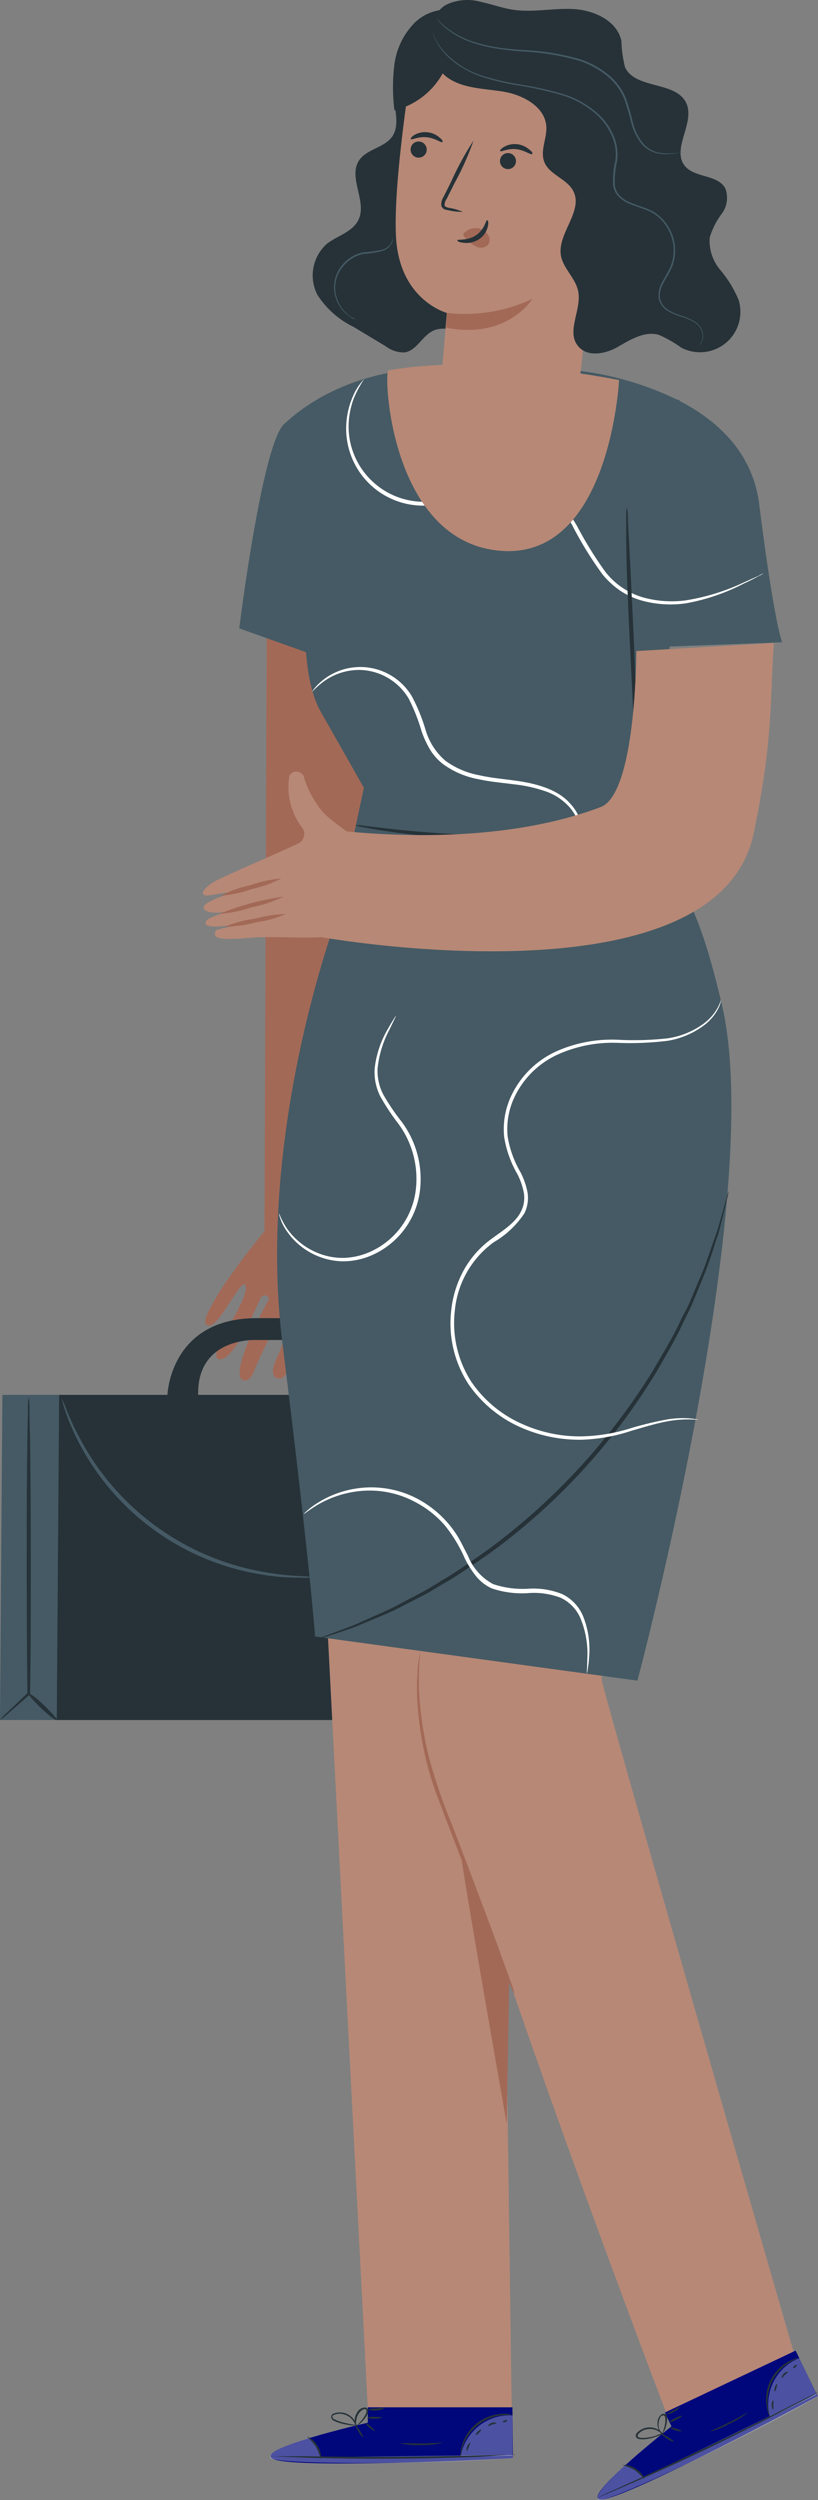 <svg xmlns="http://www.w3.org/2000/svg" width="83.241" height="254.292" viewBox="0 0 83.241 254.292"><rect x="0" y="0" width="83.241" height="254.292" fill="#808080" stroke="none"/><defs><style>.a{fill:#a36957;}.b{fill:#455a64;}.c{fill:#263238;}.d{fill:#b78876;}.e{fill:#fff;}.f{fill:#ffbe9d;}.g{fill:#eb996e;}.h{fill:#00077b;}.i{opacity:0.3;}</style></defs><path class="a" d="M379.874,304.579c1.529.534,4.046-5.72,4.329-6.23s1-.17.744.283c-.364.647-4.046,7.557-2.541,8.091.809.3,1.23-1.238,1.23-1.238s2.961-6.716,3.657-6.473-.9,4.288-1.529,5.6-.267,2.12.534,1.926c.55-.138,2.589-4.11,3.188-5.421s2.177-4.936,2.856-2.516,2.112,4.046,2.8,4.191a.809.809,0,0,0,.663-1.327,9.307,9.307,0,0,1-1.133-2.274,4.467,4.467,0,0,1-.388-1.99c0-.372.057-.712.081-1.036h0l.04-1.068c.081-1.295.081-2,.081-2h0l2.063-53.547L384.818,226.5l-.243,65.028h.049a71.651,71.651,0,0,0-4.539,6.076c-1.95,3.2-1.659,3.374-1.254,3.544,1.108.437,3.641-5.494,3.835-3.9S378.709,304.158,379.874,304.579Z" transform="translate(-357.664 -166.347)"/><path class="b" d="M352.983,327.51H402.7v33.068H352.74Z" transform="translate(-352.74 -185.629)"/><path class="c" d="M360.123,327.51h49.72v33.068H359.88Z" transform="translate(-354.103 -185.629)"/><path class="c" d="M373.8,325.668s.243-7.808,9.086-7.808,13.755.073,13.755.073v2.152H382.862s-6.06-.348-5.939,5.583Z" transform="translate(-356.76 -183.787)"/><path class="c" d="M355.663,327.78a7.725,7.725,0,0,1,.081,1.343c0,.939.04,2.168.065,3.657.04,3.091.065,7.355.065,12.064,0,5.308,0,10.041-.081,13.108v.065l-.04.04-2.193,1.918a6.1,6.1,0,0,1-.809.655,5.335,5.335,0,0,1,.72-.761l2.112-2.015-.049.1c-.04-3.066-.073-7.8-.073-13.108,0-4.709,0-8.973.065-12.064,0-1.489.049-2.719.065-3.657A7.728,7.728,0,0,1,355.663,327.78Z" transform="translate(-352.742 -185.68)"/><path class="c" d="M356.348,365.068c.081-.081.809.445,1.57,1.189s1.367,1.4,1.287,1.489-.809-.445-1.57-1.181S356.267,365.157,356.348,365.068Z" transform="translate(-353.427 -192.797)"/><path class="b" d="M386.081,346.156a1.7,1.7,0,0,1-.34.04,9.762,9.762,0,0,1-.987,0,22.1,22.1,0,0,1-3.6-.267,25.479,25.479,0,0,1-18.82-13.31,22.241,22.241,0,0,1-1.44-3.309,9.765,9.765,0,0,1-.291-.939c-.065-.21-.089-.332-.073-.332a9.7,9.7,0,0,1,.51,1.214,30.282,30.282,0,0,0,1.562,3.236,26.28,26.28,0,0,0,18.61,13.156,28.689,28.689,0,0,0,3.56.4A7.565,7.565,0,0,1,386.081,346.156Z" transform="translate(-354.226 -185.73)"/><path class="d" d="M440.85,288.742v-.275A1.091,1.091,0,0,1,440.85,288.742Z" transform="translate(-369.559 -178.174)"/><path class="d" d="M440.82,289.061v-.251A2.055,2.055,0,0,1,440.82,289.061Z" transform="translate(-369.554 -178.241)"/><path class="d" d="M440.9,418.214S421.558,351.3,421.186,349.2c-.332-1.9,8.714-48.094,10.025-60.076l-27.461.259v.194l-13.269.372,6.894,133.39,14.645.21-.623-44.881c7.2,21.118,16.312,44.97,16.312,44.97Z" transform="translate(-359.944 -178.301)"/><path class="d" d="M440.89,288.44Z" transform="translate(-369.567 -178.171)"/><path class="d" d="M440.89,288.47Z" transform="translate(-369.567 -178.177)"/><path class="a" d="M405.5,359.71c.04,0-.04.51-.081,1.432a27.449,27.449,0,0,0,.065,3.908,35.751,35.751,0,0,0,.979,5.7,57.367,57.367,0,0,0,2.322,6.708c1.812,4.725,3.423,9.013,4.58,12.137.542,1.513,1,2.759,1.335,3.7a8.746,8.746,0,0,1,.437,1.367,9.306,9.306,0,0,1-.591-1.311l-1.424-3.665c-1.222-3.083-2.88-7.347-4.685-12.072l-1.311-3.455a31.061,31.061,0,0,1-1-3.309,33.976,33.976,0,0,1-.89-5.777,23.991,23.991,0,0,1,.057-3.948c.049-.461.113-.809.162-1.06S405.488,359.7,405.5,359.71Z" transform="translate(-362.751 -191.775)"/><path class="a" d="M415.372,412.673c0-.4.251-14.661.251-14.661s-4.782-13.229-4.9-12.824S415.372,412.673,415.372,412.673Z" transform="translate(-363.807 -196.637)"/><path class="b" d="M438.076,226.322s-.809-1.918-2.33-14.022c-.655-5.267-4.24-8.528-8.091-10.518v-.073l-.34-.1a31.6,31.6,0,0,0-10.057-2.921l-13.577-.227s-9.418-.712-16.287,5.664c-2.249,2.087-4.563,20.778-4.563,20.778l6.8,2.427-.057-2.759s-.283,5.6,1.57,8.852,4.369,7.7,4.369,7.7l-2.9,13.577c-1.8,5.178-7.719,24.087-5.4,42.81,2.88,23.2,3.334,29.937,3.334,29.937l32.8,4.491s13.116-49.113,8.625-68.629c-3.091-13.4-5.445-12.776-6.2-15.681l.85-20.875Z" transform="translate(-358.484 -160.991)"/><path class="c" d="M424.351,256.367a4.493,4.493,0,0,1-1.044.21c-.672.113-1.659.235-2.88.364a82.245,82.245,0,0,1-9.572.388,80.984,80.984,0,0,1-9.556-.728c-1.214-.17-2.193-.332-2.864-.469a5.5,5.5,0,0,1-1.036-.243,4.728,4.728,0,0,1,1.06.081l2.88.332c2.427.267,5.793.542,9.523.607s7.1-.089,9.539-.267l2.889-.227A5.807,5.807,0,0,1,424.351,256.367Z" transform="translate(-361.265 -171.957)"/><path class="c" d="M434.477,301.91a3.694,3.694,0,0,1-.129.647l-.445,1.837c-.1.4-.21.809-.332,1.327s-.316,1-.494,1.545a37.252,37.252,0,0,1-1.335,3.73q-.413,1.036-.874,2.136c-.307.744-.7,1.481-1.076,2.257-.712,1.578-1.667,3.156-2.638,4.855a63.549,63.549,0,0,1-16.991,18.488c-1.618,1.1-3.107,2.185-4.612,3.034-.752.429-1.448.89-2.16,1.254l-2.055,1.052c-1.295.7-2.541,1.165-3.609,1.618-.542.218-1.036.445-1.5.623l-1.295.437-1.8.591a4.04,4.04,0,0,1-.631.186,4.315,4.315,0,0,1,.607-.267l1.764-.664,1.278-.477c.461-.178.947-.413,1.481-.647,1.06-.485,2.29-.971,3.568-1.683l2.031-1.068c.7-.372,1.4-.809,2.136-1.27,1.5-.858,2.978-1.942,4.563-3.042a65.2,65.2,0,0,0,16.927-18.383c.963-1.675,1.926-3.236,2.654-4.8.372-.809.809-1.5,1.092-2.233l.89-2.112c.607-1.335.987-2.605,1.384-3.7.194-.55.38-1.052.526-1.529l.372-1.311c.21-.761.388-1.367.518-1.812A3.394,3.394,0,0,1,434.477,301.91Z" transform="translate(-360.33 -180.742)"/><path class="e" d="M438.757,219.557a2.737,2.737,0,0,1-.51.291c-.34.186-.809.445-1.513.761a20.786,20.786,0,0,1-5.89,2.007,10.972,10.972,0,0,1-4.337-.243,7.971,7.971,0,0,1-2.233-.971,8.48,8.48,0,0,1-1.918-1.74,37.416,37.416,0,0,1-2.9-4.652,7.87,7.87,0,0,0-4.046-3.843,9.815,9.815,0,0,0-5.664.348,21.752,21.752,0,0,1-5.364,1.157,7.824,7.824,0,0,1-8.091-8.31,8.141,8.141,0,0,1,.6-2.63,6.012,6.012,0,0,1,1.222-1.942,11.856,11.856,0,0,0-1.068,2,8.4,8.4,0,0,0-.518,2.581,7.669,7.669,0,0,0,7.873,7.913,21.586,21.586,0,0,0,5.259-1.165,17.982,17.982,0,0,1,2.848-.623,6.886,6.886,0,0,1,3.026.267,6.4,6.4,0,0,1,2.541,1.675,12.855,12.855,0,0,1,1.723,2.363,39.045,39.045,0,0,0,2.856,4.612,7.517,7.517,0,0,0,3.948,2.63,10.907,10.907,0,0,0,4.2.275,21.781,21.781,0,0,0,5.9-1.812l1.545-.688A3.315,3.315,0,0,1,438.757,219.557Z" transform="translate(-361.05 -161.248)"/><path class="e" d="M418.7,255.128a3.779,3.779,0,0,0,.574-1.359,4.45,4.45,0,0,0-1.262-3.69,5.745,5.745,0,0,0-2.338-1.456,14.567,14.567,0,0,0-3.156-.688c-1.141-.154-2.355-.243-3.6-.518a8.746,8.746,0,0,1-3.633-1.562,5.525,5.525,0,0,1-1.343-1.537,10.524,10.524,0,0,1-.809-1.78,18.956,18.956,0,0,0-1.319-3.334,5.947,5.947,0,0,0-4.919-2.9,6.149,6.149,0,0,0-3.787,1.222,8.747,8.747,0,0,0-1.117,1.011,1.685,1.685,0,0,1,.218-.332,5.45,5.45,0,0,1,.809-.809,6.109,6.109,0,0,1,9.143,1.618,18.383,18.383,0,0,1,1.376,3.382,6.554,6.554,0,0,0,2.015,3.139,8.454,8.454,0,0,0,3.455,1.481c1.214.275,2.427.372,3.568.534,2.282.291,4.45.939,5.664,2.33a4.563,4.563,0,0,1,1.2,3.924,2.759,2.759,0,0,1-.461,1.044C418.78,255.039,418.7,255.144,418.7,255.128Z" transform="translate(-360.232 -168.161)"/><path class="e" d="M434.708,320.586a11.474,11.474,0,0,0-3.236.138c-1.028.186-2.257.55-3.69.971a17.679,17.679,0,0,1-5.008.9,14.7,14.7,0,0,1-6.06-1.181,12.637,12.637,0,0,1-5.478-4.458,11.328,11.328,0,0,1-1.756-7.573,10.809,10.809,0,0,1,1.246-3.989,9.773,9.773,0,0,1,2.856-3.236c1.149-.85,2.427-1.618,3-2.8a3.034,3.034,0,0,0,.275-1.9,7.219,7.219,0,0,0-.647-1.869,11.006,11.006,0,0,1-1.351-3.787,7.946,7.946,0,0,1,.566-3.835,9.337,9.337,0,0,1,4.96-4.968,13.869,13.869,0,0,1,6.068-1.084,31.178,31.178,0,0,0,5.041-.146,8.229,8.229,0,0,0,3.471-1.359,5.114,5.114,0,0,0,1.618-1.748c.259-.485.324-.809.348-.769a2.85,2.85,0,0,1-.267.809,5.007,5.007,0,0,1-1.618,1.853,8.423,8.423,0,0,1-3.552,1.464,31.374,31.374,0,0,1-5.081.21,13.593,13.593,0,0,0-5.923,1.108,8.989,8.989,0,0,0-4.749,4.79,7.59,7.59,0,0,0-.526,3.641,10.689,10.689,0,0,0,1.327,3.657,7.66,7.66,0,0,1,.688,1.982,3.543,3.543,0,0,1-.307,2.152,9.491,9.491,0,0,1-3.131,2.953,9.709,9.709,0,0,0-3.948,6.91,11.036,11.036,0,0,0,1.675,7.282,12.217,12.217,0,0,0,5.3,4.345,14.241,14.241,0,0,0,5.907,1.206,17.871,17.871,0,0,0,4.952-.809,33.842,33.842,0,0,1,3.73-.906,9.409,9.409,0,0,1,2.427-.105,4.953,4.953,0,0,1,.874.154Z" transform="translate(-363.555 -176.156)"/><path class="e" d="M419.738,358.08s.04-.558.065-1.57a9.411,9.411,0,0,0-.736-4.143,4.1,4.1,0,0,0-1.966-2,7.6,7.6,0,0,0-3.236-.485,9.524,9.524,0,0,1-3.795-.477,4.4,4.4,0,0,1-1.618-1.27,9.768,9.768,0,0,1-1.117-1.772,14.65,14.65,0,0,0-2.071-3.406,10.276,10.276,0,0,0-2.945-2.314,9.806,9.806,0,0,0-6.076-1.084,10.518,10.518,0,0,0-3.981,1.408c-.866.526-1.286.906-1.311.874a1.512,1.512,0,0,1,.291-.291,6.746,6.746,0,0,1,.93-.72,10.227,10.227,0,0,1,4.046-1.57,10.089,10.089,0,0,1,6.3,1.036,10.785,10.785,0,0,1,3.01,2.371,10.678,10.678,0,0,1,1.181,1.618c.34.6.631,1.222.955,1.829a5.583,5.583,0,0,0,2.549,2.856,9.417,9.417,0,0,0,3.633.469,7.832,7.832,0,0,1,3.414.558,4.361,4.361,0,0,1,2.087,2.185,9.118,9.118,0,0,1,.631,4.28,10.061,10.061,0,0,1-.137,1.165A1.457,1.457,0,0,1,419.738,358.08Z" transform="translate(-360.034 -187.847)"/><path class="e" d="M399.738,279.86s-.235.5-.663,1.384a10.794,10.794,0,0,0-1.214,3.932,5.226,5.226,0,0,0,.591,2.71,21.9,21.9,0,0,0,1.845,2.727,9.782,9.782,0,0,1,1.829,7.347,8.3,8.3,0,0,1-4.45,6.06,7.453,7.453,0,0,1-3.285.809,7.1,7.1,0,0,1-6-3.423,4.994,4.994,0,0,1-.469-1.052,2.3,2.3,0,0,1-.1-.388c.049,0,.186.526.7,1.351a7.031,7.031,0,0,0,3.115,2.605,6.756,6.756,0,0,0,2.751.558,7.16,7.16,0,0,0,3.107-.809,7.937,7.937,0,0,0,4.207-5.785,9.442,9.442,0,0,0-1.723-7.047,22.435,22.435,0,0,1-1.845-2.791,5.47,5.47,0,0,1-.566-2.889,10.186,10.186,0,0,1,1.351-3.989c.243-.437.445-.761.583-.987S399.722,279.852,399.738,279.86Z" transform="translate(-359.436 -176.533)"/><path class="c" d="M432.454,240.5a4.044,4.044,0,0,1-.105-.963c0-.712-.081-1.618-.13-2.63-.113-2.314-.259-5.34-.421-8.682s-.267-6.473-.3-8.69V216.9a4.854,4.854,0,0,1,.065-.963,4.05,4.05,0,0,1,.105.963c0,.712.073,1.618.129,2.63.113,2.314.259,5.34.421,8.682s.267,6.473.3,8.69v2.638a4.79,4.79,0,0,1-.065.963Z" transform="translate(-367.774 -164.331)"/><path class="d" d="M422.363,233.805s0,14.491-3.625,15.867c-9.871,3.73-21.676,2.872-25.827,2.484-.5-.348-1.076-.769-1.723-1.3a6.263,6.263,0,0,1-1.424-1.618,10.115,10.115,0,0,1-1.181-2.427.809.809,0,0,0-1.529-.3,6.865,6.865,0,0,0,1.392,5.381,1.084,1.084,0,0,1-.6,1.537c-1.659.809-7.541,3.3-8.471,3.86s-1.618,1.327-.672,1.384a49.245,49.245,0,0,0,5.874-1.165s-6.473,1.473-6.246,2.427c.178.647,1.982.809,6.19-.615,0,0-5.356,1.246-5.866,1.877-1.149,1.408,5.308,0,5.308,0-4.515,1.052-4.491.809-4.474,1.432,0,.477,1.06.566,3.576.34,2.039-.178,4.183.049,7.282-.057h0s40.3,7.185,43.967-10.607c1.982-9.588,1.618-13.132,2.047-19.322" transform="translate(-357.609 -167.584)"/><path class="a" d="M387.216,267.06a11.966,11.966,0,0,1-3.058.85,12.178,12.178,0,0,1-3.147.437,12.232,12.232,0,0,1,3.058-.809A12.946,12.946,0,0,1,387.216,267.06Z" transform="translate(-358.136 -174.09)"/><path class="a" d="M386.862,264.87a13.625,13.625,0,0,1-3.236,1.084,13.381,13.381,0,0,1-3.326.68,27.389,27.389,0,0,1,6.538-1.764Z" transform="translate(-358.001 -173.672)"/><path class="a" d="M386.657,262.59a12.184,12.184,0,0,1-3.018,1.084,12.549,12.549,0,0,1-3.139.672,11.972,11.972,0,0,1,3.026-1.076,12.859,12.859,0,0,1,3.131-.68Z" transform="translate(-358.039 -173.236)"/><path class="c" d="M401.359,158.59a9.232,9.232,0,0,0-.971,5.211c.129,1.173.445,2.427-.2,3.439-.809,1.189-2.638,1.286-3.414,2.484-1.117,1.731.85,4.167-.049,6.02-.591,1.23-2.144,1.618-3.2,2.427a4.313,4.313,0,0,0-.987,5.186,9.066,9.066,0,0,0,3.69,3.277l3.277,1.974a3.05,3.05,0,0,0,1.909.623c1.2-.17,1.764-1.618,2.848-2.176,1.343-.672,2.913.259,4.41.356a3.924,3.924,0,0,0,4.175-4.175" transform="translate(-360.248 -153.384)"/><path class="d" d="M407.032,192.54c.364-3.77.672-7.751.672-7.751s-4.8-1.286-5.162-7.678c-.364-6.133,2.007-19.993,2.007-19.993h0a18.31,18.31,0,0,1,19.8,6.635h0l-3.423,30.576a6.611,6.611,0,0,1-7.565,5.583h0A7.039,7.039,0,0,1,407.032,192.54Z" transform="translate(-362.239 -152.963)"/><path class="c" d="M404.4,170.6a.82.82,0,1,0,.914-.647A.809.809,0,0,0,404.4,170.6Z" transform="translate(-362.6 -155.55)"/><path class="c" d="M404.407,169.473c.089.121.744-.275,1.618-.186s1.473.591,1.578.494,0-.251-.291-.477a2.168,2.168,0,0,0-1.246-.526,2.193,2.193,0,0,0-1.311.283C404.472,169.239,404.359,169.425,404.407,169.473Z" transform="translate(-362.601 -155.327)"/><path class="c" d="M415.639,172.055a.815.815,0,1,0,.914-.647A.809.809,0,0,0,415.639,172.055Z" transform="translate(-364.746 -155.829)"/><path class="c" d="M415.638,170.981c.1.113.752-.283,1.618-.194s1.473.591,1.618.494,0-.243-.291-.477a2.282,2.282,0,0,0-1.246-.526,2.177,2.177,0,0,0-1.311.283C415.711,170.747,415.6,170.925,415.638,170.981Z" transform="translate(-364.745 -155.613)"/><path class="c" d="M410.416,177.073a5.592,5.592,0,0,0-1.392-.4c-.218-.049-.429-.113-.453-.267a1.157,1.157,0,0,1,.218-.647l.809-1.618a28.321,28.321,0,0,0,1.918-4.3,30.318,30.318,0,0,0-2.257,4.135q-.421.858-.809,1.618a1.27,1.27,0,0,0-.2.866.574.574,0,0,0,.332.364,1.53,1.53,0,0,0,.372.089,5.663,5.663,0,0,0,1.465.162Z" transform="translate(-363.334 -155.531)"/><path class="a" d="M408.915,191.154a16.182,16.182,0,0,0,8.706-1.424s-2.484,4.151-8.771,2.929Z" transform="translate(-363.451 -159.328)"/><path class="a" d="M411.109,181.316a1.618,1.618,0,0,1,1.473-.453,1.424,1.424,0,0,1,.939.631.906.906,0,0,1,0,1.052,1.06,1.06,0,0,1-1.173.178,3.383,3.383,0,0,1-1.052-.809,1.06,1.06,0,0,1-.227-.283.291.291,0,0,1,0-.324" transform="translate(-363.865 -157.629)"/><path class="c" d="M413.288,179.84c-.138,0-.235.922-1.117,1.521s-1.877.388-1.9.518.21.21.639.259a2.355,2.355,0,0,0,1.578-.38,2.1,2.1,0,0,0,.874-1.278C413.466,180.083,413.385,179.84,413.288,179.84Z" transform="translate(-363.721 -157.44)"/><path class="f" d="M425.577,173.794a3.883,3.883,0,0,1,2.031.324,2.694,2.694,0,0,1,1.359,1.5,2.808,2.808,0,0,1-.186,2.031,4.7,4.7,0,0,1-1.319,1.618,3.237,3.237,0,0,1-1.311.7,1.513,1.513,0,0,1-1.392-.356" transform="translate(-366.488 -156.282)"/><path class="g" d="M425.727,178.17c-.081,0,.178.453.809.348a1.351,1.351,0,0,0,.809-.591,3.082,3.082,0,0,0,.453-1.092,1.8,1.8,0,0,0-.17-1.222,1.206,1.206,0,0,0-.809-.615c-.631-.073-.874.348-.809.364a1.2,1.2,0,0,1,.72,0,1.149,1.149,0,0,1,.574,1.375c-.146.688-.469,1.3-.858,1.424S425.775,178.113,425.727,178.17Z" transform="translate(-366.67 -156.514)"/><path class="c" d="M407,154.7a4.628,4.628,0,0,0,1.554,5.324c1.618,1.173,3.795,1.125,5.769,1.464s4.175,1.529,4.313,3.528c.081,1.214-.647,2.427-.21,3.6.51,1.327,2.322,1.715,2.961,2.986,1.028,2.039-1.618,4.272-1.27,6.521.227,1.335,1.481,2.306,1.756,3.633.4,1.885-1.254,4.118,0,5.607.931,1.149,2.775.809,4.046.073s2.711-1.618,4.143-1.23a12.134,12.134,0,0,1,2.306,1.311,4.11,4.11,0,0,0,5.834-4.855,11.448,11.448,0,0,0-1.853-3.034,4.58,4.58,0,0,1-1.084-3.325,7.93,7.93,0,0,1,1.238-2.427,2.686,2.686,0,0,0,.332-2.589c-.809-1.408-3.107-1.019-4.11-2.266-1.375-1.723,1.076-4.377.154-6.376-1.052-2.266-5.17-1.384-6.23-3.641a12.087,12.087,0,0,1-.372-2.686c-.437-2.031-2.735-3.107-4.806-3.236s-4.167.372-6.214.065c-1.125-.17-2.2-.574-3.317-.809a5.057,5.057,0,0,0-3.334.227,2.5,2.5,0,0,0-1.408,2.8" transform="translate(-363.042 -152.156)"/><path class="c" d="M407.542,159.211a7.743,7.743,0,0,1-5.227,4.4,18.613,18.613,0,0,1,0-4.693,7.388,7.388,0,0,1,2.015-4.175,4.693,4.693,0,0,1,4.321-1.27" transform="translate(-362.175 -152.387)"/><path class="b" d="M434.187,188.057a.987.987,0,0,0,.324-.38,1.473,1.473,0,0,0-.121-1.359,2.024,2.024,0,0,0-.736-.688,6.472,6.472,0,0,0-1.141-.469,6.473,6.473,0,0,1-1.327-.542,2.015,2.015,0,0,1-1.02-1.246,2.565,2.565,0,0,1,.34-1.74c.275-.55.639-1.084.882-1.683a4.417,4.417,0,0,0-.437-3.965,4.045,4.045,0,0,0-1.618-1.5c-.68-.34-1.464-.526-2.209-.85a3.326,3.326,0,0,1-1.044-.7,2.071,2.071,0,0,1-.566-1.141,8.627,8.627,0,0,1,.227-2.541,4.7,4.7,0,0,0-.324-2.427,6.367,6.367,0,0,0-1.343-2.015,9.37,9.37,0,0,0-3.965-2.257,36.089,36.089,0,0,0-4.1-.914,26.3,26.3,0,0,1-3.584-.809,10.374,10.374,0,0,1-2.735-1.327,7.5,7.5,0,0,1-1.667-1.57,5.76,5.76,0,0,1-.728-1.254,3.967,3.967,0,0,1-.162-.477s.065.162.194.461a5.815,5.815,0,0,0,.752,1.23,8.9,8.9,0,0,0,4.385,2.816,27.417,27.417,0,0,0,3.568.809,35.306,35.306,0,0,1,4.126.9,9.483,9.483,0,0,1,4.046,2.3,6.473,6.473,0,0,1,1.384,2.063,4.895,4.895,0,0,1,.332,2.533,8.836,8.836,0,0,0-.227,2.492,1.966,1.966,0,0,0,.518,1.044,2.985,2.985,0,0,0,.987.647c.728.324,1.5.51,2.217.858a4.369,4.369,0,0,1,1.683,1.57,4.6,4.6,0,0,1,.429,4.11c-.251.623-.623,1.149-.89,1.691a2.427,2.427,0,0,0-.34,1.618,1.9,1.9,0,0,0,.947,1.173,6.6,6.6,0,0,0,1.3.55,5.987,5.987,0,0,1,1.149.494,2.063,2.063,0,0,1,.761.728,1.513,1.513,0,0,1,.089,1.416A.728.728,0,0,1,434.187,188.057Z" transform="translate(-363.122 -152.929)"/><path class="b" d="M432.783,168.112h-.316a7.69,7.69,0,0,1-.906.129,4.506,4.506,0,0,1-1.448-.057,2.872,2.872,0,0,1-1.618-.979,5.662,5.662,0,0,1-1.036-2.088,23.355,23.355,0,0,0-.753-2.541,5.964,5.964,0,0,0-1.74-2.282,9.176,9.176,0,0,0-2.727-1.5,24.938,24.938,0,0,0-5.979-.971c-.931-.081-1.821-.17-2.646-.316a13.957,13.957,0,0,1-2.257-.558,8.69,8.69,0,0,1-2.929-1.618,5.309,5.309,0,0,1-.809-.906l.057.057.162.17a6.751,6.751,0,0,0,.664.623,8.7,8.7,0,0,0,2.921,1.57,14.7,14.7,0,0,0,2.241.534c.809.138,1.707.218,2.638.291a24.443,24.443,0,0,1,6.028.971,9.247,9.247,0,0,1,2.775,1.529,6.077,6.077,0,0,1,1.78,2.355,22.06,22.06,0,0,1,.744,2.557,5.437,5.437,0,0,0,1,2.047,2.8,2.8,0,0,0,1.562.971,4.935,4.935,0,0,0,1.424.081,6.519,6.519,0,0,0,.906-.089Z" transform="translate(-363.216 -152.59)"/><path class="b" d="M396.9,190.269h-.121a2.377,2.377,0,0,1-.34-.178,3.438,3.438,0,0,1-1-.955,3.706,3.706,0,0,1-.688-1.942,3.536,3.536,0,0,1,.809-2.387,3.7,3.7,0,0,1,2.144-1.319,12.946,12.946,0,0,0,2.015-.283,1.562,1.562,0,0,0,.939-.89,1.229,1.229,0,0,0,.049-.485v.121a.93.93,0,0,1,0,.388,1.618,1.618,0,0,1-.963.987,10.785,10.785,0,0,1-2.031.324,3.625,3.625,0,0,0-2.039,1.27,3.423,3.423,0,0,0-.809,2.266,3.641,3.641,0,0,0,.623,1.877,3.722,3.722,0,0,0,.939.971A2.352,2.352,0,0,1,396.9,190.269Z" transform="translate(-360.759 -157.82)"/><path class="d" d="M401.57,198.569c-.526.089.113,17.7,11.651,18.375,10.923.623,11.813-17.38,11.813-17.38S411.822,196.789,401.57,198.569Z" transform="translate(-362.037 -160.902)"/><path class="h" d="M396.664,456.342V454.78h14.718l.04,5.154-.906.065c-4.046.235-20.576.922-23.278.113C384.212,459.182,396.664,456.342,396.664,456.342Z" transform="translate(-359.235 -209.923)"/><g class="i" transform="translate(46.864 245.672)"><path class="e" d="M410.66,460.005a5.122,5.122,0,0,1,1.861-3.131,5,5,0,0,1,3.423-1.076v4.094Z" transform="translate(-410.66 -455.788)"/></g><g class="i" transform="translate(27.479 248.02)"><path class="e" d="M390.56,458.69s-4.353,1.278-3.811,1.99,17.275.655,24.654,0v-.324l-19.516.243S391.418,458.722,390.56,458.69Z" transform="translate(-386.702 -458.69)"/></g><path class="c" d="M411.618,460.71h-.251l-.72.049-2.654.186c-2.249.089-5.356.178-8.795.194s-6.546-.04-8.8-.105l-2.662-.105-.72-.04a.9.9,0,0,1-.251,0,1.159,1.159,0,0,1,.251,0h3.414c2.249.04,5.356.073,8.787.057s6.538-.081,8.787-.138l2.662-.073h.979Z" transform="translate(-359.236 -211.055)"/><path class="c" d="M392.756,460.762a6.1,6.1,0,0,0-.5-1.27,5.849,5.849,0,0,0-.914-1.011,1.957,1.957,0,0,1,1.068.922A1.982,1.982,0,0,1,392.756,460.762Z" transform="translate(-360.108 -210.63)"/><path class="c" d="M398.235,458.283a1.888,1.888,0,0,1-.461-.558c-.21-.332-.356-.631-.316-.655s.251.219.461.558S398.276,458.259,398.235,458.283Z" transform="translate(-361.275 -210.36)"/><path class="c" d="M399.663,457.6a2.482,2.482,0,0,1-.518-.348c-.259-.227-.429-.437-.4-.469s.267.113.518.34S399.7,457.556,399.663,457.6Z" transform="translate(-361.522 -210.304)"/><path class="c" d="M400.439,456.059a1.748,1.748,0,0,1-.761.1,1.691,1.691,0,0,1-.769-.081,1.8,1.8,0,0,1,.769-.1C400.1,455.994,400.439,455.994,400.439,456.059Z" transform="translate(-361.553 -210.151)"/><path class="c" d="M400.715,454.869a1.538,1.538,0,0,1-.85.251,1.441,1.441,0,0,1-.866-.146,4.865,4.865,0,0,1,.866-.065,4.984,4.984,0,0,1,.849-.04Z" transform="translate(-361.57 -209.94)"/><path class="c" d="M397.149,456.7a2.613,2.613,0,0,1-.939,0,5.513,5.513,0,0,1-1-.219,2.6,2.6,0,0,1-.575-.235.461.461,0,0,1-.235-.291.356.356,0,0,1,.138-.372,1.756,1.756,0,0,1,2.427,1.117.7.7,0,0,1,0,.259,2.51,2.51,0,0,0-.437-.809,1.619,1.619,0,0,0-.809-.518,1.473,1.473,0,0,0-1.125.081c-.146.105-.089.283.081.38a2.51,2.51,0,0,0,.526.227,6.387,6.387,0,0,0,.971.251A5.361,5.361,0,0,0,397.149,456.7Z" transform="translate(-360.69 -210.045)"/><path class="c" d="M397.469,456.62a.914.914,0,0,1-.113-.655,1.545,1.545,0,0,1,.259-.688.922.922,0,0,1,.809-.477.364.364,0,0,1,.291.429,1.085,1.085,0,0,1-.154.421,2.888,2.888,0,0,1-.445.574,1.326,1.326,0,0,1-.534.38,6.126,6.126,0,0,0,.445-.469,3,3,0,0,0,.388-.566c.129-.194.218-.558,0-.6s-.477.218-.623.4a1.478,1.478,0,0,0-.259.615,3.459,3.459,0,0,0-.065.631Z" transform="translate(-361.253 -209.927)"/><path class="c" d="M415.86,455.721s-.421,0-1.076.04a4.854,4.854,0,0,0-2.363.987,4.741,4.741,0,0,0-1.489,2.088c-.218.631-.243,1.052-.275,1.052a.946.946,0,0,1,0-.3,3.955,3.955,0,0,1,.154-.809,4.45,4.45,0,0,1,3.932-3.164,4.167,4.167,0,0,1,.809,0A.808.808,0,0,1,415.86,455.721Z" transform="translate(-363.794 -210.079)"/><path class="c" d="M407.37,459.246a8.785,8.785,0,0,1-2.144.219,8.645,8.645,0,0,1-2.136-.162c0-.057.955,0,2.136,0S407.362,459.19,407.37,459.246Z" transform="translate(-362.351 -210.773)"/><path class="c" d="M411.83,459.228s-.081.2-.178.421-.146.413-.2.413-.073-.235.04-.486S411.8,459.188,411.83,459.228Z" transform="translate(-363.939 -210.771)"/><path class="c" d="M413.129,457.558a1.064,1.064,0,0,1-.21.34c-.146.154-.307.251-.34.218s.057-.186.21-.34S413.088,457.517,413.129,457.558Z" transform="translate(-364.161 -210.452)"/><path class="c" d="M414.972,456.771c0,.049-.21.049-.421.121s-.372.194-.413.162.089-.235.356-.324S414.988,456.723,414.972,456.771Z" transform="translate(-364.459 -210.288)"/><path class="c" d="M416.426,456.412c0,.049-.065.121-.186.17s-.235.049-.251,0,.065-.121.186-.17S416.41,456.372,416.426,456.412Z" transform="translate(-364.813 -210.229)"/><path class="h" d="M435.414,455.361l-.664-1.416,13.3-6.295,2.233,4.644-.809.437c-3.552,1.942-18.2,9.62-21,10.049C425.381,463.25,435.414,455.361,435.414,455.361Z" transform="translate(-367.085 -208.562)"/><g class="i" transform="translate(78.171 239.856)"><path class="e" d="M449.537,454.652a5.106,5.106,0,0,1,.348-3.625,4.96,4.96,0,0,1,2.63-2.427l1.764,3.7Z" transform="translate(-449.353 -448.6)"/></g><g class="i" transform="translate(60.804 243.465)"><path class="e" d="M430.608,460.447s-3.4,3.01-2.6,3.423,15.891-6.788,22.275-10.518l-.162-.291-17.542,8.528S431.393,460.107,430.608,460.447Z" transform="translate(-427.889 -453.06)"/></g><path class="c" d="M450.334,452.9a2.041,2.041,0,0,1-.21.129l-.639.356L447.13,454.6c-1.99,1.044-4.766,2.427-7.865,3.932s-5.939,2.759-8,3.657l-2.427,1.044-.663.275a1.618,1.618,0,0,1-.243.081l.227-.113.655-.307,2.427-1.092c2.047-.93,4.855-2.225,7.97-3.706s5.882-2.864,7.889-3.876l2.379-1.206.655-.316Z" transform="translate(-367.093 -209.565)"/><path class="c" d="M433.287,463.5a6.182,6.182,0,0,0-1-.93,5.374,5.374,0,0,0-1.262-.526,1.958,1.958,0,0,1,1.359.38,2.007,2.007,0,0,1,.9,1.076Z" transform="translate(-367.685 -211.309)"/><path class="c" d="M437.189,458.927a1.749,1.749,0,0,1-.663-.307c-.34-.21-.591-.421-.566-.461s.324.1.663.307S437.214,458.887,437.189,458.927Z" transform="translate(-368.625 -210.567)"/><path class="c" d="M438.183,457.694a1.181,1.181,0,0,1-.607-.089c-.332-.1-.583-.218-.566-.259a1.319,1.319,0,0,1,.615.089C437.948,457.524,438.2,457.646,438.183,457.694Z" transform="translate(-368.826 -210.41)"/><path class="c" d="M438.245,455.83a1.951,1.951,0,0,1-.655.421,1.788,1.788,0,0,1-.72.259,1.868,1.868,0,0,1,.647-.421A1.8,1.8,0,0,1,438.245,455.83Z" transform="translate(-368.8 -210.124)"/><path class="c" d="M437.983,454.61a1.6,1.6,0,0,1-.663.591,1.522,1.522,0,0,1-.809.275q.756-.427,1.5-.866Z" transform="translate(-368.731 -209.891)"/><path class="c" d="M435.564,457.865a2.833,2.833,0,0,1-.85.4,5.4,5.4,0,0,1-1,.235,3,3,0,0,1-.615,0,.518.518,0,0,1-.34-.162.372.372,0,0,1,0-.4,1.74,1.74,0,0,1,2.694,0,.535.535,0,0,1,.129.218,2.664,2.664,0,0,0-.736-.542,1.684,1.684,0,0,0-.947-.13,1.432,1.432,0,0,0-.979.558c-.089.162.04.291.235.316a2.767,2.767,0,0,0,.574,0,6.532,6.532,0,0,0,.979-.194C435.224,457.945,435.555,457.792,435.564,457.865Z" transform="translate(-368.003 -210.403)"/><path class="c" d="M435.891,457.645a.947.947,0,0,1-.38-.542,1.618,1.618,0,0,1-.065-.736.955.955,0,0,1,.5-.769.38.38,0,0,1,.453.267.945.945,0,0,1,0,.445,2.739,2.739,0,0,1-.154.712,1.311,1.311,0,0,1-.324.574,5.844,5.844,0,0,0,.2-.615,3.132,3.132,0,0,0,.113-.68c0-.235,0-.6-.275-.534s-.34.4-.388.631a1.62,1.62,0,0,0,0,.664A4.147,4.147,0,0,0,435.891,457.645Z" transform="translate(-368.525 -210.077)"/><path class="c" d="M452.385,448.59a5.75,5.75,0,0,0-.963.5,4.563,4.563,0,0,0-2.144,4.41c.065.664.227,1.052.194,1.068a1.011,1.011,0,0,1-.121-.267,3.836,3.836,0,0,1-.2-.809,4.392,4.392,0,0,1,2.945-4.863A.9.9,0,0,1,452.385,448.59Z" transform="translate(-371.134 -208.742)"/><path class="c" d="M445.861,455.469a8.157,8.157,0,0,1-1.845,1.109,8,8,0,0,1-2.007.809c0-.048.874-.4,1.934-.922S445.829,455.421,445.861,455.469Z" transform="translate(-369.781 -210.054)"/><path class="c" d="M449.96,453.94c.049,0,0,.21,0,.453s.04.437,0,.461-.17-.178-.17-.461S449.887,453.915,449.96,453.94Z" transform="translate(-371.266 -209.763)"/><path class="c" d="M450.394,451.86c.049,0,0,.194-.049.4s-.162.356-.21.34,0-.194.049-.4S450.346,451.844,450.394,451.86Z" transform="translate(-371.328 -209.366)"/><path class="c" d="M451.707,450.345c0,.049-.17.129-.332.291s-.251.332-.3.316,0-.251.178-.445S451.7,450.3,451.707,450.345Z" transform="translate(-371.508 -209.072)"/><path class="c" d="M452.85,449.437c.04,0,0,.138-.1.227s-.186.146-.227.113,0-.138.1-.235S452.818,449.4,452.85,449.437Z" transform="translate(-371.785 -208.901)"/></svg>